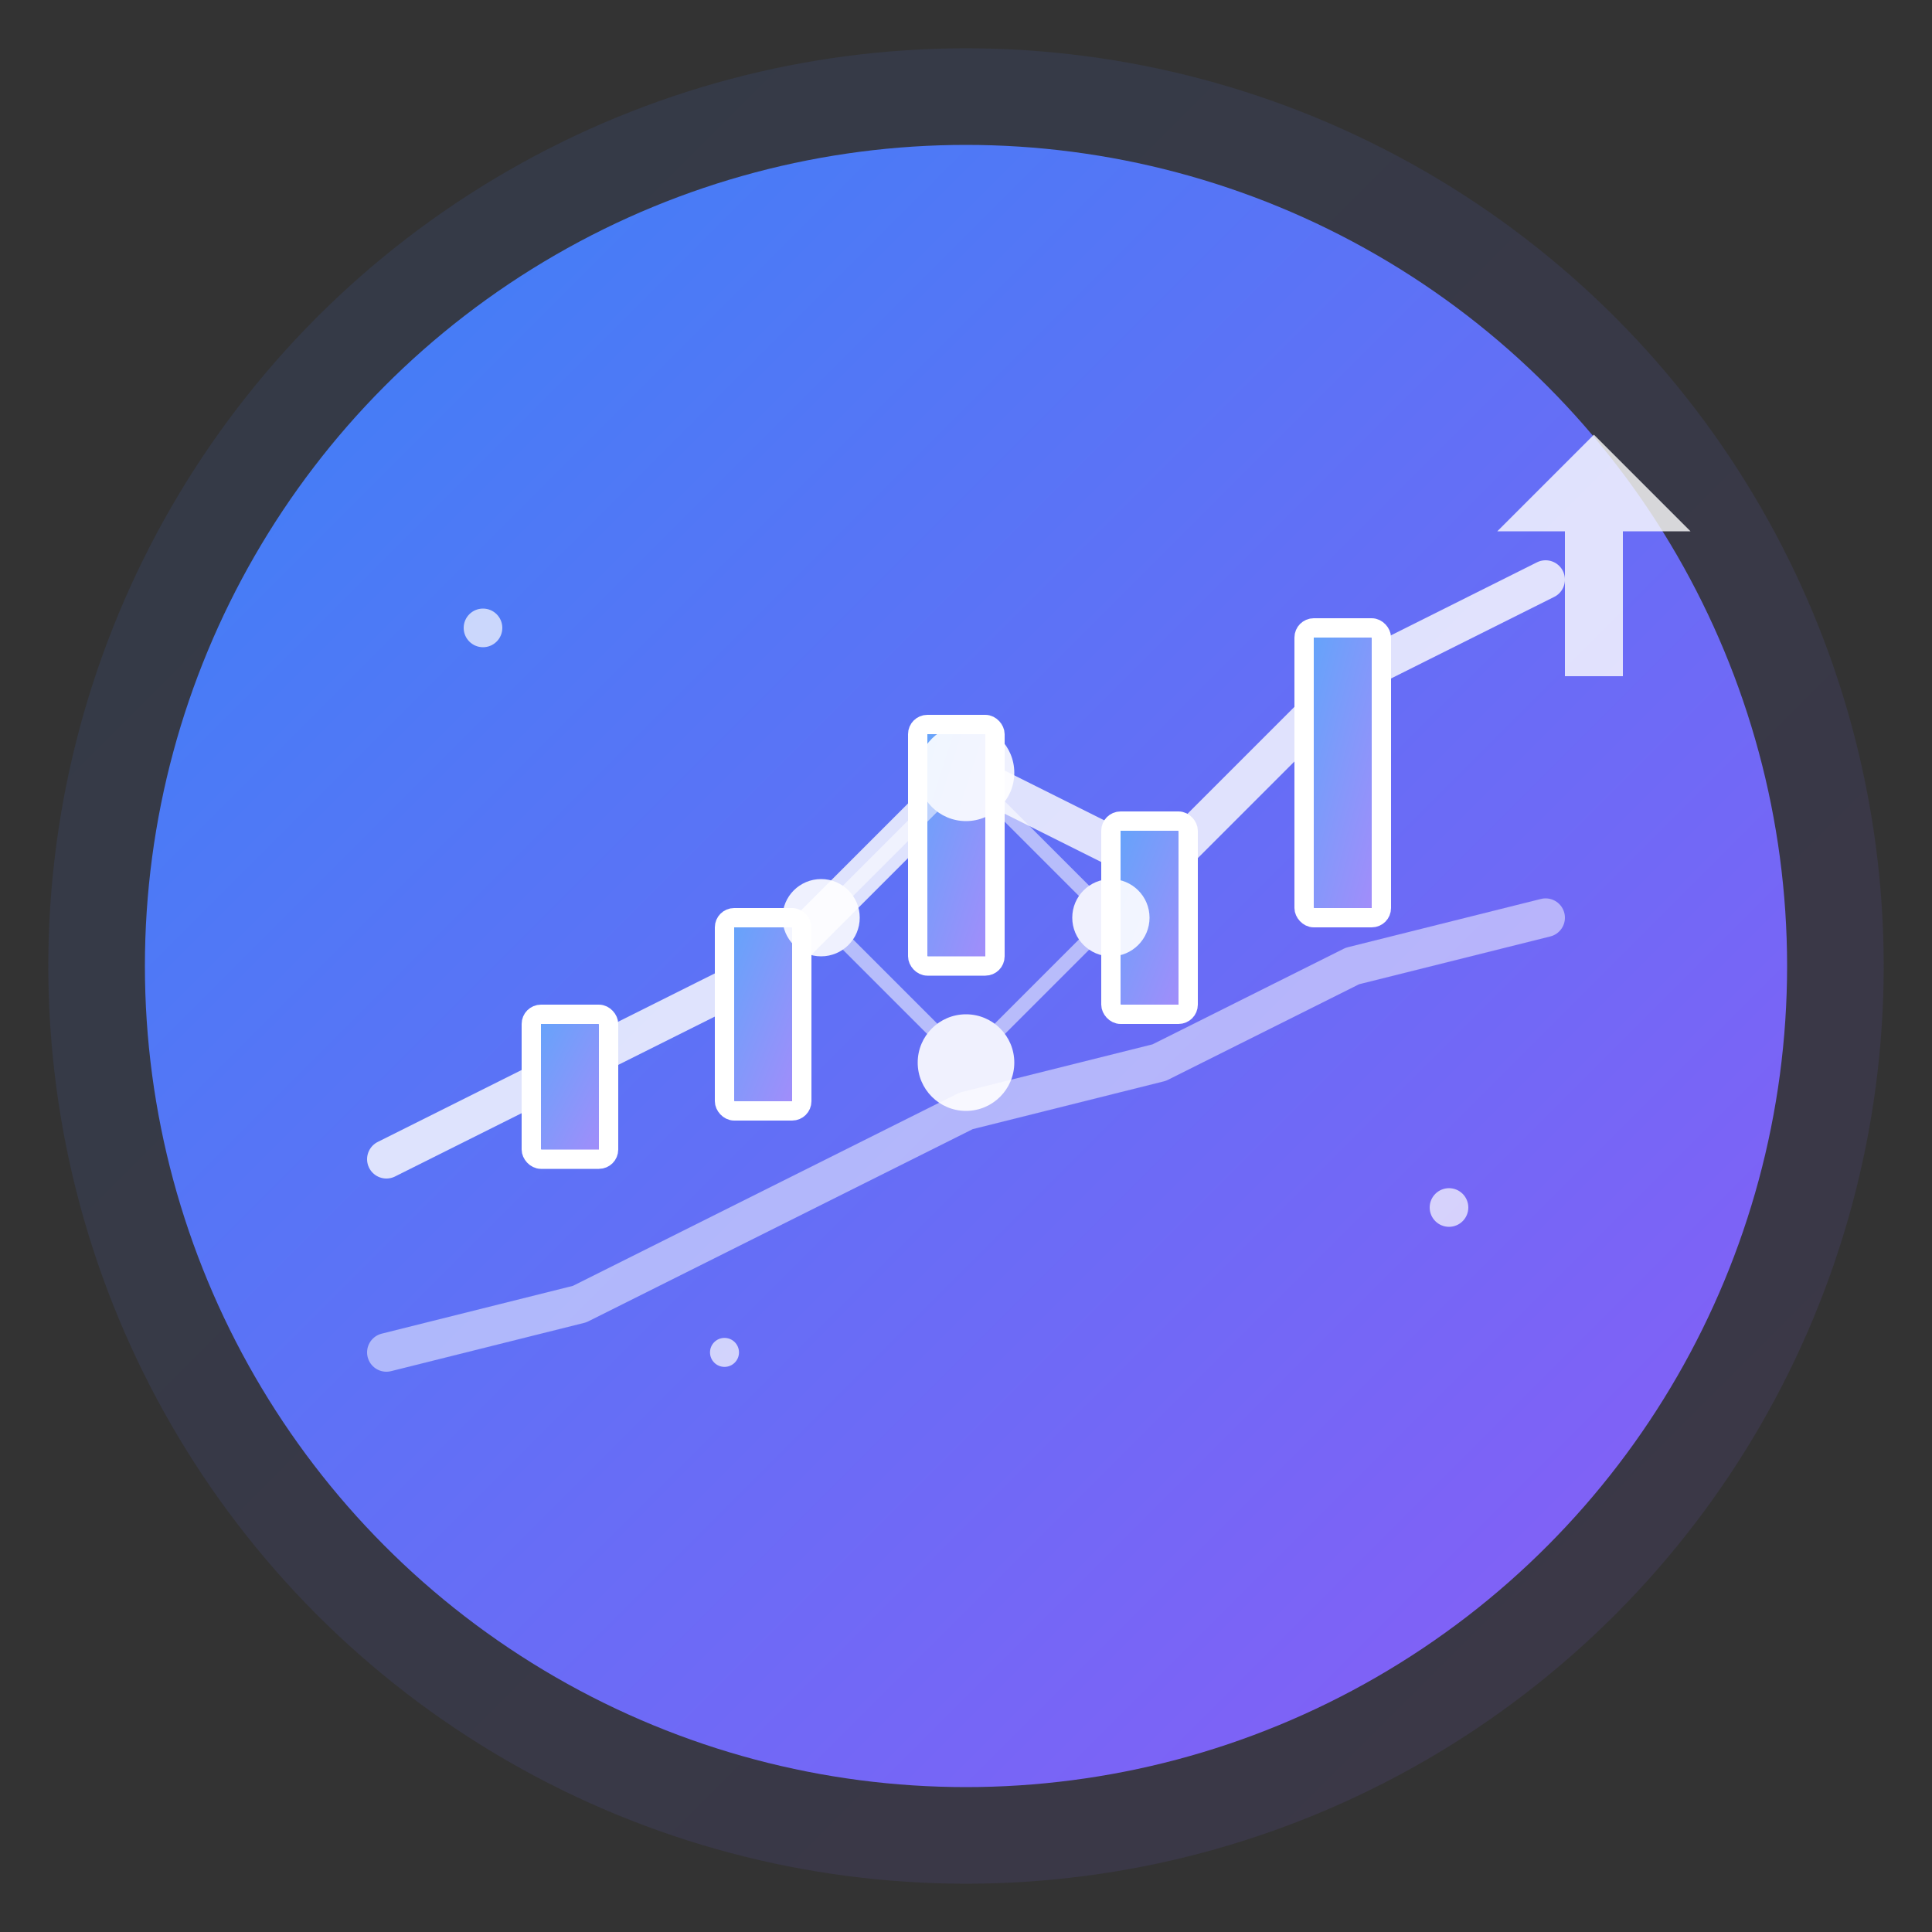 <svg xmlns="http://www.w3.org/2000/svg" viewBox="0 0 200 200" width="200" height="200">
  <rect x="0" y="0" width="200" height="200" fill="#333333" stroke="none"/>
  <defs>
    <linearGradient id="grad1" x1="0%" y1="0%" x2="100%" y2="100%">
      <stop offset="0%" style="stop-color:#3b82f6;stop-opacity:1" />
      <stop offset="100%" style="stop-color:#8b5cf6;stop-opacity:1" />
    </linearGradient>
    <linearGradient id="grad2" x1="0%" y1="0%" x2="100%" y2="100%">
      <stop offset="0%" style="stop-color:#60a5fa;stop-opacity:1" />
      <stop offset="100%" style="stop-color:#a78bfa;stop-opacity:1" />
    </linearGradient>
  </defs>
  
  <!-- Background Circle -->
  <circle cx="100" cy="100" r="95" fill="url(#grad1)" opacity="0.1"/>
  
  <!-- Main Circle Background -->
  <circle cx="100" cy="100" r="85" fill="url(#grad1)"/>
  
  <!-- Chart Lines (Stock trend) -->
  <g stroke="white" stroke-width="4" fill="none" stroke-linecap="round" stroke-linejoin="round">
    <!-- Upward trend line -->
    <path d="M 40 120 L 60 110 L 80 100 L 100 80 L 120 90 L 140 70 L 160 60" opacity="0.8"/>
    
    <!-- Additional trend line -->
    <path d="M 40 140 L 60 135 L 80 125 L 100 115 L 120 110 L 140 100 L 160 95" opacity="0.5"/>
  </g>
  
  <!-- Candlestick bars -->
  <g fill="url(#grad2)" stroke="white" stroke-width="2">
    <rect x="55" y="105" width="8" height="15" rx="1"/>
    <rect x="75" y="95" width="8" height="20" rx="1"/>
    <rect x="95" y="75" width="8" height="25" rx="1"/>
    <rect x="115" y="85" width="8" height="20" rx="1"/>
    <rect x="135" y="65" width="8" height="30" rx="1"/>
  </g>
  
  <!-- AI Brain/Neural Network nodes -->
  <g fill="white" opacity="0.9">
    <circle cx="100" cy="80" r="5"/>
    <circle cx="85" cy="95" r="4"/>
    <circle cx="115" cy="95" r="4"/>
    <circle cx="100" cy="110" r="5"/>
    
    <!-- Connection lines -->
    <g stroke="white" stroke-width="1.5" opacity="0.6">
      <line x1="100" y1="80" x2="85" y2="95"/>
      <line x1="100" y1="80" x2="115" y2="95"/>
      <line x1="85" y1="95" x2="100" y2="110"/>
      <line x1="115" y1="95" x2="100" y2="110"/>
    </g>
  </g>
  
  <!-- Upward Arrow (growth indicator) -->
  <g fill="white" opacity="0.8">
    <path d="M 155 55 L 165 45 L 175 55 L 168 55 L 168 70 L 162 70 L 162 55 Z"/>
  </g>
  
  <!-- Sparkle effect -->
  <g fill="white" opacity="0.7">
    <circle cx="50" cy="65" r="2"/>
    <circle cx="150" cy="125" r="2"/>
    <circle cx="75" cy="140" r="1.5"/>
  </g>
</svg>